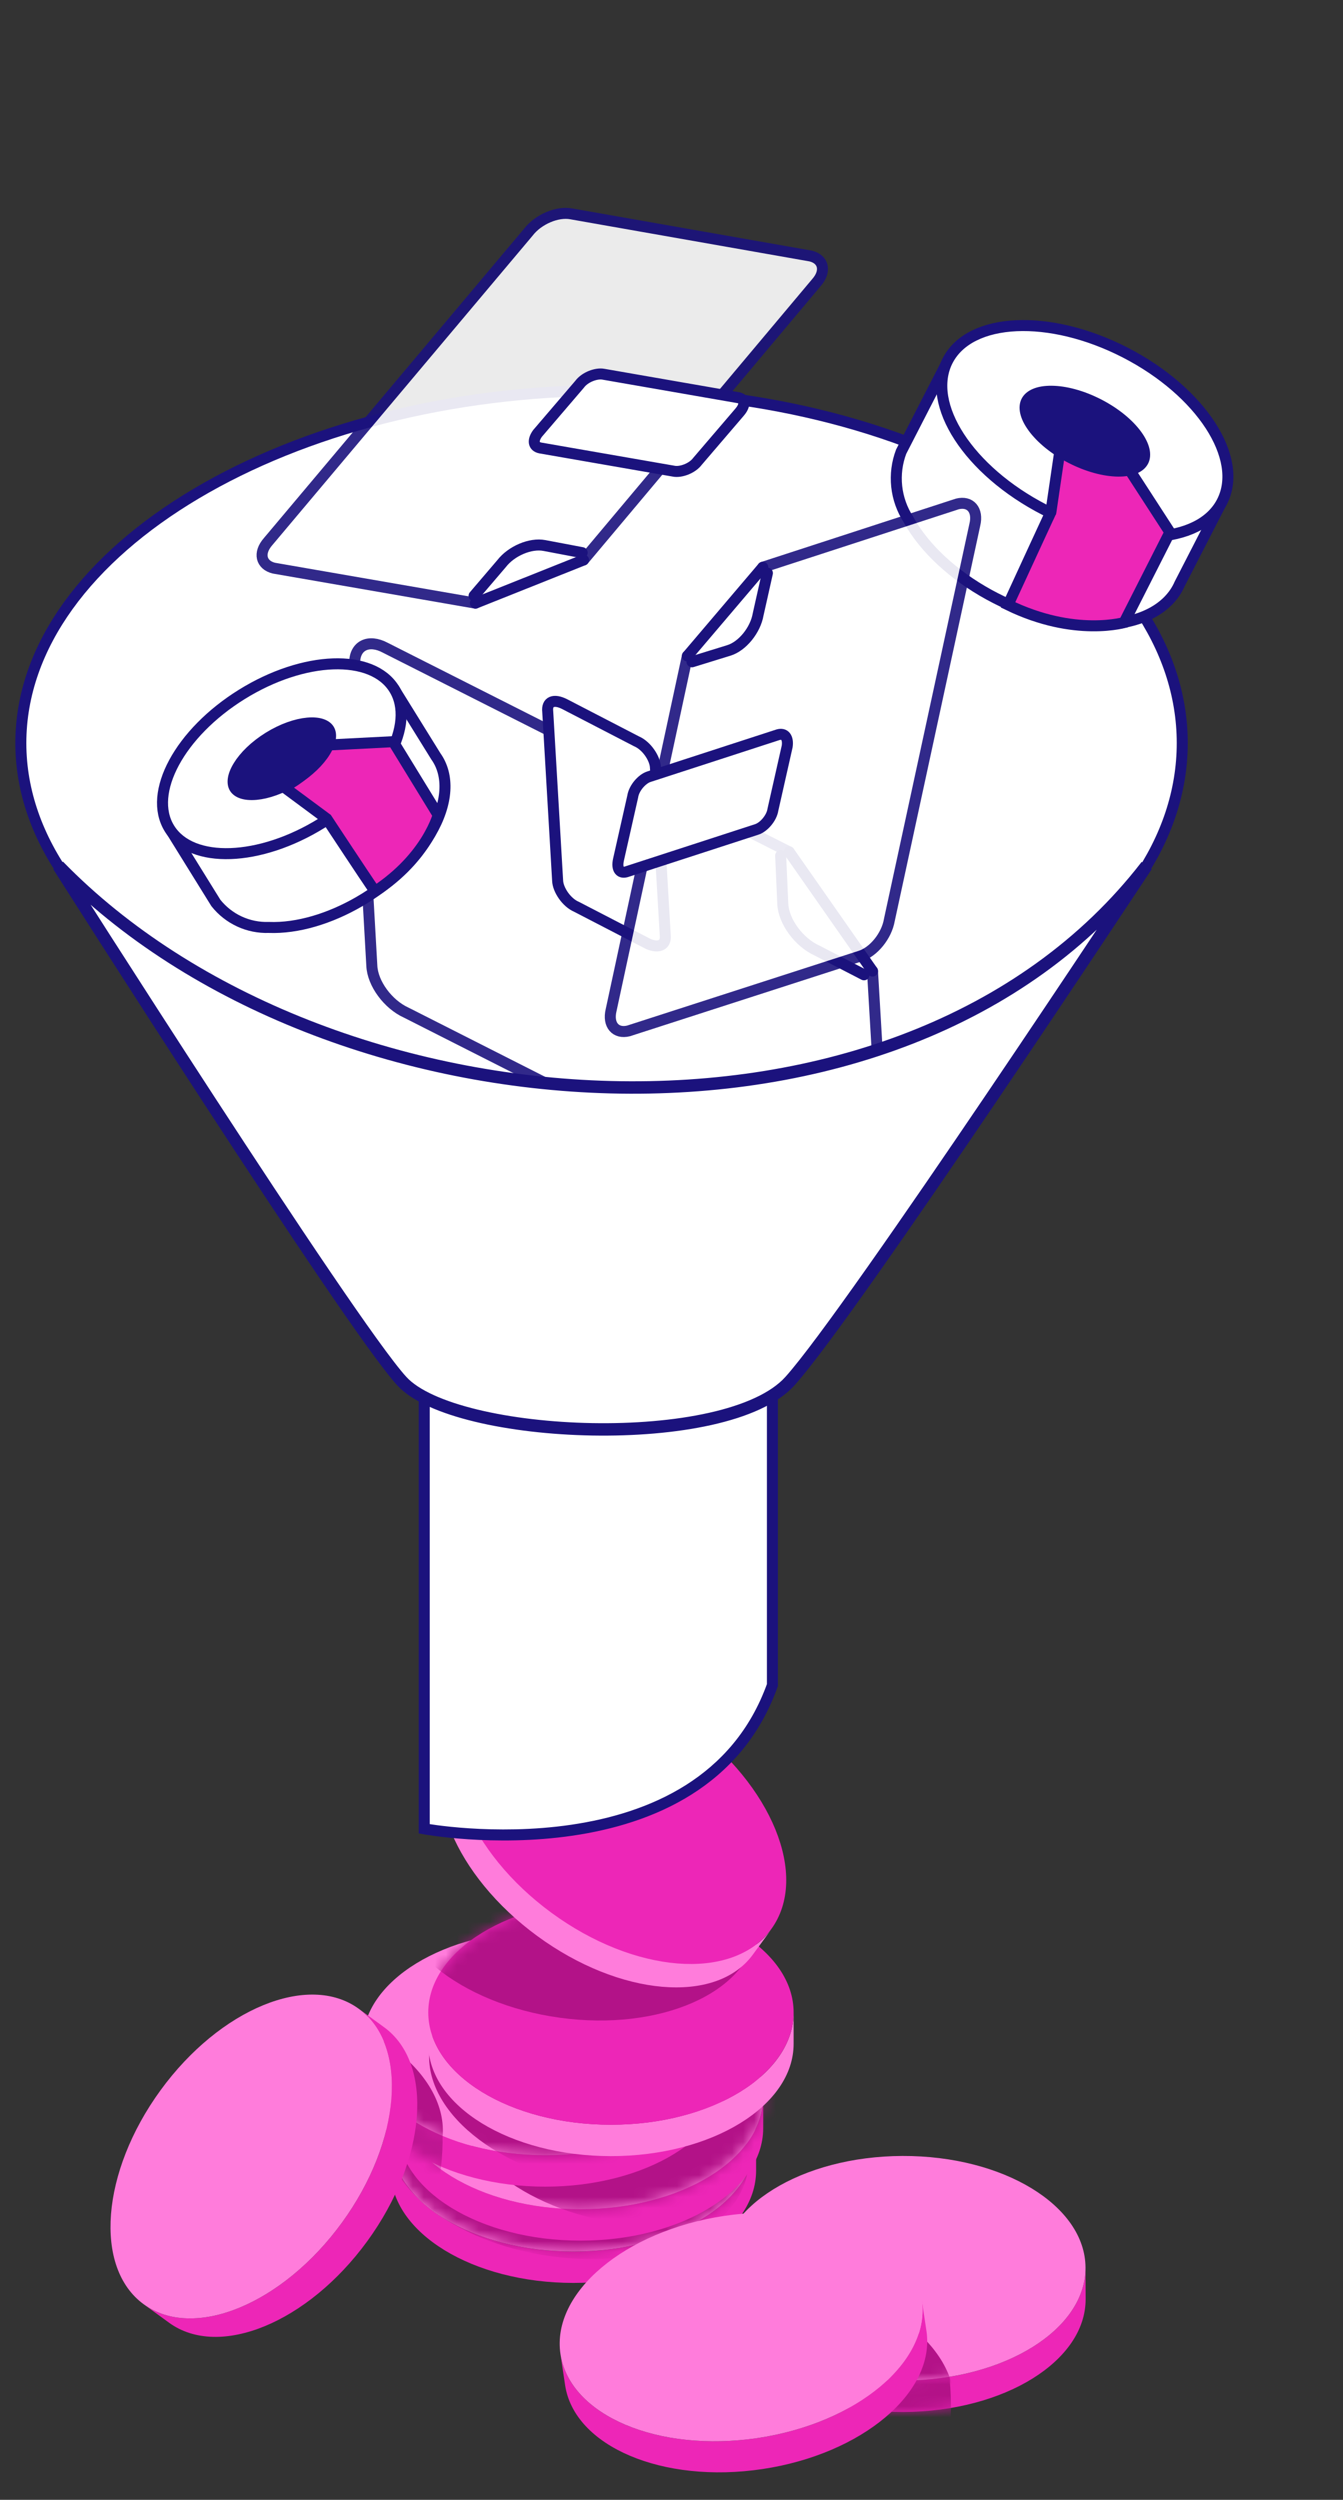<svg width="122" height="227" viewBox="0 0 122 227" fill="none" xmlns="http://www.w3.org/2000/svg">
<rect x="0" y="0" width="122" height="227" fill="#333333" stroke="none"/>
<path d="M35.497 194.256V197.107C35.497 202.74 42.928 207.306 52.092 207.306C61.255 207.306 68.686 202.74 68.686 197.107V194.256C68.686 199.888 61.258 204.455 52.092 204.455C42.926 204.455 35.497 199.888 35.497 194.256Z" fill="#ED26B7"/>
<path d="M52.092 204.454C42.926 204.454 35.497 199.888 35.497 194.255C35.497 188.623 42.926 184.056 52.092 184.056C61.257 184.056 68.686 188.623 68.686 194.255C68.686 199.888 61.257 204.454 52.092 204.454Z" fill="#FF7CDB"/>
<mask id="mask0_2769_7978" style="mask-type:alpha" maskUnits="userSpaceOnUse" x="35" y="184" width="34" height="21">
<path d="M52.092 204.454C42.926 204.454 35.497 199.888 35.497 194.255C35.497 188.623 42.926 184.056 52.092 184.056C61.257 184.056 68.686 188.623 68.686 194.255C68.686 199.888 61.257 204.454 52.092 204.454Z" fill="#FF7CDB"/>
</mask>
<g mask="url(#mask0_2769_7978)">
<ellipse cx="51.431" cy="194.782" rx="16.659" ry="10.199" transform="rotate(7.835 51.431 194.782)" fill="#B31288"/>
</g>
<path d="M36.137 190.418V193.269C36.137 198.902 43.569 203.468 52.732 203.468C61.896 203.468 69.327 198.902 69.327 193.269V190.418C69.327 196.05 61.898 200.617 52.732 200.617C43.566 200.617 36.137 196.05 36.137 190.418Z" fill="#ED26B7"/>
<path d="M52.732 200.617C43.567 200.617 36.137 196.05 36.137 190.418C36.137 184.785 43.567 180.219 52.732 180.219C61.897 180.219 69.327 184.785 69.327 190.418C69.327 196.05 61.897 200.617 52.732 200.617Z" fill="#FF7CDB"/>
<mask id="mask1_2769_7978" style="mask-type:alpha" maskUnits="userSpaceOnUse" x="36" y="180" width="34" height="21">
<path d="M52.732 200.617C43.567 200.617 36.137 196.05 36.137 190.418C36.137 184.785 43.567 180.219 52.732 180.219C61.897 180.219 69.327 184.785 69.327 190.418C69.327 196.05 61.897 200.617 52.732 200.617Z" fill="#FF7CDB"/>
</mask>
<g mask="url(#mask1_2769_7978)">
<ellipse cx="57.914" cy="191.832" rx="16.659" ry="10.199" transform="rotate(7.835 57.914 191.832)" fill="#B31288"/>
</g>
<path d="M32.935 185.513V188.365C32.935 193.997 40.367 198.564 49.53 198.564C58.694 198.564 66.125 193.997 66.125 188.365V185.513C66.125 191.146 58.696 195.712 49.53 195.712C40.364 195.712 32.935 191.146 32.935 185.513Z" fill="#ED26B7"/>
<mask id="mask2_2769_7978" style="mask-type:alpha" maskUnits="userSpaceOnUse" x="32" y="185" width="35" height="14">
<path d="M32.935 185.513V188.365C32.935 193.997 40.367 198.564 49.53 198.564C58.694 198.564 66.125 193.997 66.125 188.365V185.513C66.125 191.146 58.696 195.712 49.53 195.712C40.364 195.712 32.935 191.146 32.935 185.513Z" fill="#ED26B7"/>
</mask>
<g mask="url(#mask2_2769_7978)">
<ellipse cx="29.667" cy="190.895" rx="16.636" ry="10.199" transform="rotate(-101.679 29.667 190.895)" fill="#B31288" fill-opacity="0.8"/>
</g>
<path d="M49.53 195.712C40.365 195.712 32.935 191.146 32.935 185.513C32.935 179.88 40.365 175.314 49.53 175.314C58.695 175.314 66.125 179.88 66.125 185.513C66.125 191.146 58.695 195.712 49.53 195.712Z" fill="#FF7CDB"/>
<mask id="mask3_2769_7978" style="mask-type:alpha" maskUnits="userSpaceOnUse" x="32" y="175" width="35" height="21">
<path d="M49.82 195.747C40.463 195.747 32.877 191.257 32.877 185.72C32.877 180.182 40.463 175.692 49.82 175.692C59.178 175.692 66.764 180.182 66.764 185.72C66.764 191.257 59.178 195.747 49.82 195.747Z" fill="#FF7CDB"/>
</mask>
<g mask="url(#mask3_2769_7978)">
<ellipse cx="55.893" cy="188.21" rx="17.009" ry="10.413" transform="rotate(7.835 55.893 188.21)" fill="#B31288"/>
<ellipse cx="23.32" cy="192.039" rx="17.009" ry="10.413" transform="rotate(7.835 23.32 192.039)" fill="#B31288"/>
</g>
<path d="M38.904 182.742V185.593C38.904 191.226 46.336 195.792 55.499 195.792C64.662 195.792 72.094 191.226 72.094 185.593V182.742C72.094 188.374 64.665 192.941 55.499 192.941C46.333 192.941 38.904 188.374 38.904 182.742Z" fill="#FF7CDB"/>
<path d="M55.499 192.941C46.334 192.941 38.904 188.375 38.904 182.742C38.904 177.109 46.334 172.543 55.499 172.543C64.664 172.543 72.094 177.109 72.094 182.742C72.094 188.375 64.664 192.941 55.499 192.941Z" fill="#ED26B7"/>
<mask id="mask4_2769_7978" style="mask-type:alpha" maskUnits="userSpaceOnUse" x="38" y="172" width="35" height="21">
<path d="M55.501 192.941C46.336 192.941 38.906 188.374 38.906 182.742C38.906 177.109 46.336 172.543 55.501 172.543C64.666 172.543 72.096 177.109 72.096 182.742C72.096 188.374 64.666 192.941 55.501 192.941Z" fill="#ED26B7"/>
</mask>
<g mask="url(#mask4_2769_7978)">
<ellipse cx="52.237" cy="173.119" rx="16.636" ry="10.199" transform="rotate(7.835 52.237 173.119)" fill="#B31288"/>
</g>
<path d="M42.968 155.343L41.283 157.642C37.953 162.185 41.32 170.315 48.801 175.799C56.283 181.283 65.05 182.048 68.38 177.505L70.065 175.205C66.736 179.748 57.971 178.985 50.487 173.5C43.004 168.014 39.639 159.885 42.968 155.343Z" fill="#FF7CDB"/>
<path d="M50.322 173.379C42.93 167.961 39.637 159.885 42.967 155.342C46.297 150.8 54.989 151.509 62.381 156.928C69.773 162.346 73.066 170.421 69.736 174.964C66.405 179.507 57.714 178.798 50.322 173.379Z" fill="#ED26B7" stroke="#ED26B7" stroke-width="0.776" stroke-miterlimit="10"/>
<path d="M65.42 206.034L65.43 208.886C65.45 214.518 72.898 219.058 82.061 219.026C91.224 218.993 98.639 214.4 98.62 208.768L98.609 205.917C98.629 211.549 91.217 216.142 82.051 216.174C72.885 216.207 65.44 211.667 65.42 206.034Z" fill="#ED26B7"/>
<mask id="mask5_2769_7978" style="mask-type:alpha" maskUnits="userSpaceOnUse" x="65" y="205" width="34" height="15">
<path d="M65.42 206.034L65.43 208.886C65.45 214.518 72.898 219.058 82.061 219.026C91.224 218.993 98.639 214.4 98.62 208.768L98.609 205.917C98.629 211.549 91.217 216.142 82.051 216.174C72.885 216.207 65.44 211.667 65.42 206.034Z" fill="#ED26B7"/>
</mask>
<g mask="url(#mask5_2769_7978)">
<ellipse cx="75.985" cy="215.918" rx="16.659" ry="10.199" transform="rotate(81.162 75.985 215.918)" fill="#B31288"/>
</g>
<path d="M82.051 216.174C72.886 216.207 65.44 211.667 65.42 206.034C65.4 200.402 72.813 195.809 81.978 195.776C91.144 195.744 98.59 200.284 98.609 205.916C98.629 211.549 91.216 216.142 82.051 216.174Z" fill="#FF7CDB"/>
<mask id="mask6_2769_7978" style="mask-type:alpha" maskUnits="userSpaceOnUse" x="65" y="195" width="34" height="22">
<path d="M82.052 216.174C72.887 216.207 65.441 211.667 65.421 206.034C65.401 200.402 72.814 195.809 81.979 195.776C91.144 195.744 98.59 200.284 98.61 205.916C98.63 211.549 91.217 216.142 82.052 216.174Z" fill="#FF7CDB"/>
</mask>
<g mask="url(#mask6_2769_7978)">
<ellipse cx="70.134" cy="216.828" rx="16.659" ry="10.199" transform="rotate(7.835 70.134 216.828)" fill="#B31288"/>
</g>
<path d="M50.911 213.76L51.333 216.58C52.167 222.15 60.193 225.566 69.256 224.209C78.319 222.852 84.993 217.235 84.159 211.665L83.736 208.845C84.57 214.415 77.899 220.032 68.834 221.389C59.769 222.746 51.745 219.33 50.911 213.76Z" fill="#ED26B7"/>
<path d="M68.835 221.389C59.771 222.746 51.747 219.331 50.913 213.76C50.079 208.189 56.751 202.573 65.815 201.216C74.879 199.859 82.903 203.274 83.737 208.845C84.571 214.416 77.899 220.032 68.835 221.389Z" fill="#FF7CDB"/>
<path d="M13.055 209.243L15.36 210.92C19.914 214.235 27.979 210.913 33.371 203.505C38.764 196.096 39.444 187.4 34.89 184.085L32.585 182.407C37.139 185.722 36.46 194.416 31.066 201.827C25.672 209.238 17.608 212.557 13.055 209.243Z" fill="#ED26B7"/>
<path d="M31.066 201.827C25.673 209.237 17.609 212.558 13.055 209.243C8.5 205.928 9.18 197.234 14.574 189.824C19.967 182.413 28.031 179.093 32.585 182.408C37.139 185.722 36.459 194.417 31.066 201.827Z" fill="#FF7CDB"/>
<path d="M70.167 126.486L104.22 78.252L5.658 76.956L38.537 126.486V166.068C38.537 166.068 63.809 170.753 70.167 153.016V126.486Z" fill="white"/>
<path d="M104.22 78.252L104.226 77.752L104.628 78.54L104.22 78.252ZM70.167 126.486H69.667V126.328L69.759 126.198L70.167 126.486ZM70.167 153.016H70.667V153.103L70.638 153.185L70.167 153.016ZM38.537 166.068L38.446 166.56L38.037 166.484V166.068H38.537ZM38.537 126.486L38.954 126.21L39.037 126.335V126.486H38.537ZM5.658 76.956L5.242 77.232L4.718 76.443L5.665 76.456L5.658 76.956ZM104.628 78.54L70.576 126.775L69.759 126.198L103.811 77.964L104.628 78.54ZM70.667 126.486V153.016H69.667V126.486H70.667ZM70.638 153.185C67.367 162.309 59.231 165.631 52.041 166.688C48.439 167.218 45.044 167.186 42.553 167.022C41.306 166.94 40.283 166.825 39.57 166.73C39.213 166.683 38.934 166.641 38.743 166.61C38.648 166.595 38.575 166.582 38.525 166.574C38.5 166.569 38.48 166.566 38.467 166.564C38.461 166.562 38.456 166.561 38.452 166.561C38.45 166.561 38.449 166.56 38.448 166.56C38.448 166.56 38.447 166.56 38.447 166.56C38.447 166.56 38.446 166.56 38.537 166.068C38.629 165.576 38.629 165.576 38.629 165.576C38.629 165.577 38.629 165.577 38.629 165.577C38.63 165.577 38.63 165.577 38.632 165.577C38.634 165.578 38.639 165.578 38.644 165.579C38.655 165.581 38.672 165.584 38.696 165.588C38.742 165.596 38.811 165.608 38.902 165.623C39.084 165.652 39.355 165.693 39.702 165.739C40.395 165.831 41.396 165.944 42.618 166.024C45.064 166.185 48.384 166.215 51.895 165.699C58.93 164.664 66.609 161.461 69.697 152.847L70.638 153.185ZM38.037 166.068V126.486H39.037V166.068H38.037ZM38.121 126.763L5.242 77.232L6.075 76.679L38.954 126.21L38.121 126.763ZM5.665 76.456L104.226 77.752L104.213 78.752L5.652 77.456L5.665 76.456Z" fill="#1B127D"/>
<path d="M55.299 99.495C26.526 99.495 1.893 85.159 1.893 67.476C1.893 49.792 26.526 35.457 55.299 35.457C84.072 35.457 107.397 49.792 107.397 67.476C107.397 85.159 84.072 99.495 55.299 99.495Z" fill="white" stroke="#1B127D" stroke-miterlimit="10"/>
<g opacity="0.9">
<path d="M71.687 77.356L35.007 58.822C33.473 57.998 32.233 58.642 32.22 60.145L33.777 87.683C33.839 89.302 35.247 91.204 36.898 91.952L77.836 112.683C79.37 113.507 80.61 112.863 80.624 111.36L79.258 88.18" fill="white"/>
<path d="M71.687 77.356L35.007 58.822C33.473 57.998 32.233 58.642 32.22 60.145L33.777 87.683C33.839 89.302 35.247 91.204 36.898 91.952L77.836 112.683C79.37 113.507 80.61 112.863 80.624 111.36L79.258 88.18" stroke="#1B127D" stroke-linecap="round" stroke-linejoin="round"/>
</g>
<path d="M70.916 77.695L71.108 82.053C71.17 83.672 72.578 85.574 74.229 86.322L78.487 88.52" fill="white"/>
<path d="M70.916 77.695L71.108 82.053C71.17 83.672 72.578 85.574 74.229 86.322L78.487 88.52" stroke="#1B127D" stroke-linecap="round" stroke-linejoin="round"/>
<path d="M49.757 64.625L50.656 79.975C50.687 80.785 51.447 81.949 52.369 82.343L58.891 85.718C59.812 86.112 60.47 85.848 60.439 85.038L59.54 69.688C59.509 68.879 58.749 67.715 57.827 67.321L51.306 63.946C50.308 63.435 49.65 63.699 49.757 64.625Z" fill="white" stroke="#1B127D" stroke-linecap="round" stroke-linejoin="round"/>
<path d="M79.261 88.18L71.69 77.356" stroke="#1B127D" stroke-linecap="round" stroke-linejoin="round"/>
<path d="M39.091 75.7C36.222 80.601 29.642 84.42 24.418 84.218C23.498 84.249 22.583 84.064 21.747 83.677C20.911 83.289 20.177 82.711 19.606 81.988L15.39 75.191C15.833 75.779 16.392 76.271 17.033 76.635C17.674 76.998 18.382 77.227 19.114 77.307C19.478 77.367 19.846 77.406 20.215 77.424C25.45 77.608 32.019 73.808 34.893 68.914C35.332 68.182 35.679 67.398 35.926 66.581C36.388 65.251 36.33 63.796 35.764 62.506L39.596 68.684C40.808 70.38 40.728 72.923 39.091 75.7Z" fill="white" stroke="#1B127D"/>
<path d="M29.228 74.746C34.867 71.248 37.814 65.795 35.811 62.565C33.808 59.336 27.613 59.554 21.974 63.052C16.335 66.549 13.388 72.003 15.391 75.232C17.394 78.462 23.589 78.244 29.228 74.746Z" fill="white" stroke="#1B127D"/>
<path d="M29.311 74.695L29.729 74.419L29.68 74.345L29.609 74.293L25.802 71.475C26.495 71.108 27.139 70.66 27.736 70.163L27.755 70.147L27.773 70.129C28.418 69.47 29.198 68.596 29.646 67.659L35.72 67.349L39.807 74.015C39.771 74.128 39.717 74.289 39.638 74.489C39.468 74.923 39.184 75.543 38.737 76.267C37.889 77.636 36.45 79.382 34.067 80.947C33.44 80.023 32.465 78.557 31.596 77.245C31.093 76.486 30.626 75.779 30.285 75.263L29.879 74.647L29.768 74.479L29.739 74.434L29.732 74.423L29.73 74.421L29.729 74.42L29.729 74.42L29.311 74.695Z" fill="#ED26B7" stroke="#1B127D"/>
<path d="M29.882 66.244C30.134 66.65 30.094 67.34 29.539 68.244C29.002 69.12 28.051 70.062 26.804 70.836C25.557 71.61 24.291 72.043 23.267 72.135C22.21 72.23 21.574 71.959 21.323 71.554C21.071 71.148 21.111 70.458 21.666 69.554C22.203 68.678 23.154 67.736 24.401 66.962C25.648 66.188 26.914 65.755 27.938 65.663C28.994 65.568 29.631 65.839 29.882 66.244Z" fill="#1B127D" stroke="#1B127D"/>
<g opacity="0.9">
<path d="M53.011 50.851L74.165 25.663C75.087 24.619 74.812 23.535 73.644 23.249L51.902 19.422C50.629 19.174 48.889 19.924 48.005 21.073L24.359 49.177C23.436 50.222 23.711 51.306 24.88 51.592L43.191 54.769" fill="white"/>
<path d="M53.011 50.851L74.165 25.663C75.087 24.619 74.812 23.535 73.644 23.249L51.902 19.422C50.629 19.174 48.889 19.924 48.005 21.073L24.359 49.177C23.436 50.222 23.711 51.306 24.88 51.592L43.191 54.769" stroke="#1B127D" stroke-linecap="round" stroke-linejoin="round"/>
</g>
<path d="M52.886 50.186L49.456 49.537C48.183 49.289 46.443 50.039 45.558 51.188L43.066 54.104" fill="white"/>
<path d="M52.886 50.186L49.456 49.537C48.183 49.289 46.443 50.039 45.558 51.188L43.066 54.104" stroke="#1B127D" stroke-linecap="round" stroke-linejoin="round"/>
<path d="M66.943 36.092L54.818 33.983C54.182 33.859 53.136 34.239 52.66 34.885L48.837 39.349C48.361 39.994 48.446 40.555 49.083 40.679L61.208 42.788C61.845 42.912 62.89 42.533 63.366 41.887L67.189 37.423C67.77 36.739 67.685 36.178 66.943 36.092Z" fill="white" stroke="#1B127D" stroke-linecap="round" stroke-linejoin="round"/>
<path d="M43.188 54.77L53.008 50.852" stroke="#1B127D" stroke-linecap="round" stroke-linejoin="round"/>
<path d="M99.848 56.724C93.225 56.799 85.455 52.513 82.521 47.169C81.937 46.268 81.573 45.241 81.458 44.173C81.344 43.105 81.481 42.024 81.861 41.019L86.125 32.722C85.803 33.518 85.648 34.373 85.668 35.231C85.689 36.09 85.886 36.936 86.246 37.716C86.404 38.116 86.586 38.508 86.79 38.887C89.749 44.231 97.494 48.517 104.112 48.452C105.107 48.451 106.099 48.328 107.065 48.084C108.672 47.747 110.092 46.816 111.041 45.476L107.166 53.017C106.198 55.246 103.608 56.693 99.848 56.724Z" fill="white" stroke="#1B127D"/>
<path d="M94.881 46.29C101.764 49.828 108.986 49.5 111.012 45.558C113.038 41.616 109.1 35.553 102.217 32.015C95.334 28.478 88.112 28.806 86.086 32.748C84.06 36.69 87.998 42.753 94.881 46.29Z" fill="white" stroke="#1B127D"/>
<path d="M95.72 46.821L96.474 41.426C99.792 43.304 101.98 43.084 102.658 42.74L106.266 48.408L102.24 56.493C97.653 57.472 93.389 55.806 91.83 54.85L95.72 46.821Z" fill="#ED26B7"/>
<path d="M94.981 46.343L95.435 46.553L95.465 46.487L95.476 46.415L96.279 40.95C97.099 41.463 97.981 41.865 98.888 42.181L98.911 42.189L98.936 42.195C99.994 42.447 101.344 42.702 102.546 42.578L106.275 48.331L102.111 56.536C102.111 56.536 102.111 56.536 102.111 56.536C101.974 56.57 101.768 56.616 101.497 56.661C100.956 56.752 100.161 56.842 99.163 56.828C97.258 56.803 94.61 56.404 91.57 54.926C92.112 53.744 92.993 51.833 93.778 50.135C94.223 49.171 94.638 48.275 94.94 47.62L95.301 46.841L95.4 46.627L95.426 46.572L95.432 46.557L95.434 46.554L95.434 46.553L95.435 46.553L94.981 46.343Z" stroke="#1B127D"/>
<path d="M103.848 41.876C103.571 42.414 102.815 42.791 101.568 42.779C100.353 42.767 98.828 42.379 97.296 41.592C95.765 40.805 94.561 39.791 93.845 38.81C93.109 37.803 92.975 36.968 93.252 36.43C93.528 35.892 94.285 35.516 95.532 35.528C96.746 35.539 98.271 35.928 99.803 36.715C101.334 37.502 102.538 38.516 103.255 39.496C103.99 40.503 104.124 41.338 103.848 41.876Z" fill="#1B127D" stroke="#1B127D"/>
<g opacity="0.9">
<path d="M62.443 59.566L55.516 91.721C55.189 93.076 55.938 93.906 57.105 93.612L78.114 86.832C79.355 86.456 80.543 84.98 80.788 83.551L88.554 47.653C88.881 46.298 88.132 45.469 86.965 45.762L69.292 51.512" fill="white"/>
<path d="M62.443 59.566L55.516 91.721C55.189 93.076 55.938 93.906 57.105 93.612L78.114 86.832C79.355 86.456 80.543 84.98 80.788 83.551L88.554 47.653C88.881 46.298 88.132 45.469 86.965 45.762L69.292 51.512" stroke="#1B127D" stroke-linecap="round" stroke-linejoin="round"/>
</g>
<path d="M62.862 60.097L66.198 59.067C67.439 58.691 68.627 57.215 68.872 55.786L69.712 52.043" fill="white"/>
<path d="M62.862 60.097L66.198 59.067C67.439 58.691 68.627 57.215 68.872 55.786L69.712 52.043" stroke="#1B127D" stroke-linecap="round" stroke-linejoin="round"/>
<path d="M57.023 79.126L68.728 75.323C69.349 75.135 70.096 74.311 70.214 73.518L71.508 67.784C71.626 66.991 71.289 66.535 70.668 66.723L58.964 70.526C58.343 70.714 57.596 71.538 57.477 72.332L56.184 78.065C55.991 78.941 56.328 79.397 57.023 79.126Z" fill="white" stroke="#1B127D" stroke-linecap="round" stroke-linejoin="round"/>
<path d="M69.294 51.512L62.445 59.566" stroke="#1B127D" stroke-linecap="round" stroke-linejoin="round"/>
<path d="M36.497 125.414C31.646 120.107 5.316 78.633 5.316 78.633C29.507 103.477 81.927 107.38 104.156 78.612C104.156 78.612 77.49 119.045 71.761 125.414C66.033 131.782 41.347 130.721 36.497 125.414Z" fill="white"/>
<path d="M5.316 78.633L4.84 78.935L5.72 78.24L5.316 78.633ZM104.156 78.612L103.71 78.267L104.627 78.922L104.156 78.612ZM5.316 78.633C5.792 78.331 5.792 78.331 5.792 78.331C5.792 78.331 5.793 78.332 5.793 78.332C5.794 78.334 5.795 78.336 5.797 78.338C5.8 78.343 5.805 78.351 5.811 78.361C5.824 78.381 5.842 78.41 5.867 78.45C5.917 78.528 5.992 78.645 6.089 78.797C6.282 79.102 6.568 79.55 6.932 80.122C7.661 81.266 8.709 82.907 9.98 84.892C12.524 88.862 15.966 94.211 19.56 99.725C23.153 105.24 26.897 110.918 30.045 115.548C33.204 120.196 35.734 123.744 36.913 125.033L36.081 125.794C34.834 124.43 32.254 120.803 29.112 116.182C25.959 111.543 22.21 105.858 18.615 100.341C15.02 94.823 11.576 89.472 9.031 85.5C7.759 83.514 6.711 81.873 5.981 80.728C5.617 80.156 5.331 79.708 5.137 79.402C5.04 79.25 4.966 79.133 4.916 79.054C4.891 79.015 4.872 78.985 4.859 78.965C4.853 78.955 4.848 78.948 4.845 78.943C4.843 78.94 4.842 78.938 4.841 78.937C4.841 78.936 4.841 78.936 4.84 78.935C4.84 78.935 4.84 78.935 5.316 78.633ZM71.342 125.037C72.748 123.475 75.468 119.784 78.779 115.089C82.082 110.408 85.95 104.76 89.64 99.309C93.331 93.858 96.842 88.606 99.431 84.717C100.725 82.772 101.789 81.168 102.529 80.051C102.899 79.492 103.188 79.055 103.385 78.757C103.483 78.608 103.559 78.494 103.609 78.418C103.634 78.379 103.654 78.35 103.666 78.331C103.673 78.321 103.678 78.314 103.681 78.309C103.682 78.307 103.684 78.305 103.684 78.304C103.685 78.303 103.685 78.302 103.685 78.302C103.686 78.302 103.686 78.302 104.156 78.612C104.627 78.922 104.627 78.923 104.627 78.923C104.626 78.923 104.626 78.924 104.626 78.924C104.625 78.926 104.624 78.927 104.622 78.93C104.619 78.935 104.614 78.942 104.607 78.952C104.595 78.971 104.575 79.001 104.55 79.039C104.499 79.116 104.424 79.23 104.326 79.379C104.129 79.676 103.84 80.114 103.469 80.673C102.729 81.792 101.664 83.396 100.369 85.342C97.779 89.233 94.266 94.487 90.574 99.941C86.882 105.394 83.009 111.049 79.701 115.739C76.401 120.417 73.64 124.169 72.181 125.791L71.342 125.037ZM104.602 78.957C93.344 93.527 74.48 99.779 55.457 99.291C36.434 98.802 17.13 91.574 4.912 79.026L5.72 78.24C17.693 90.536 36.694 97.681 55.486 98.163C74.278 98.646 92.739 92.465 103.71 78.267L104.602 78.957ZM36.913 125.033C38.003 126.227 40.309 127.257 43.38 128C46.418 128.735 50.096 129.163 53.81 129.228C57.525 129.294 61.252 128.998 64.394 128.297C67.56 127.59 70.031 126.494 71.342 125.037L72.181 125.791C70.627 127.518 67.865 128.677 64.639 129.397C61.39 130.122 57.569 130.423 53.79 130.356C50.01 130.289 46.249 129.854 43.115 129.096C40.015 128.346 37.415 127.254 36.081 125.794L36.913 125.033Z" fill="#1B127D"/>
</svg>

